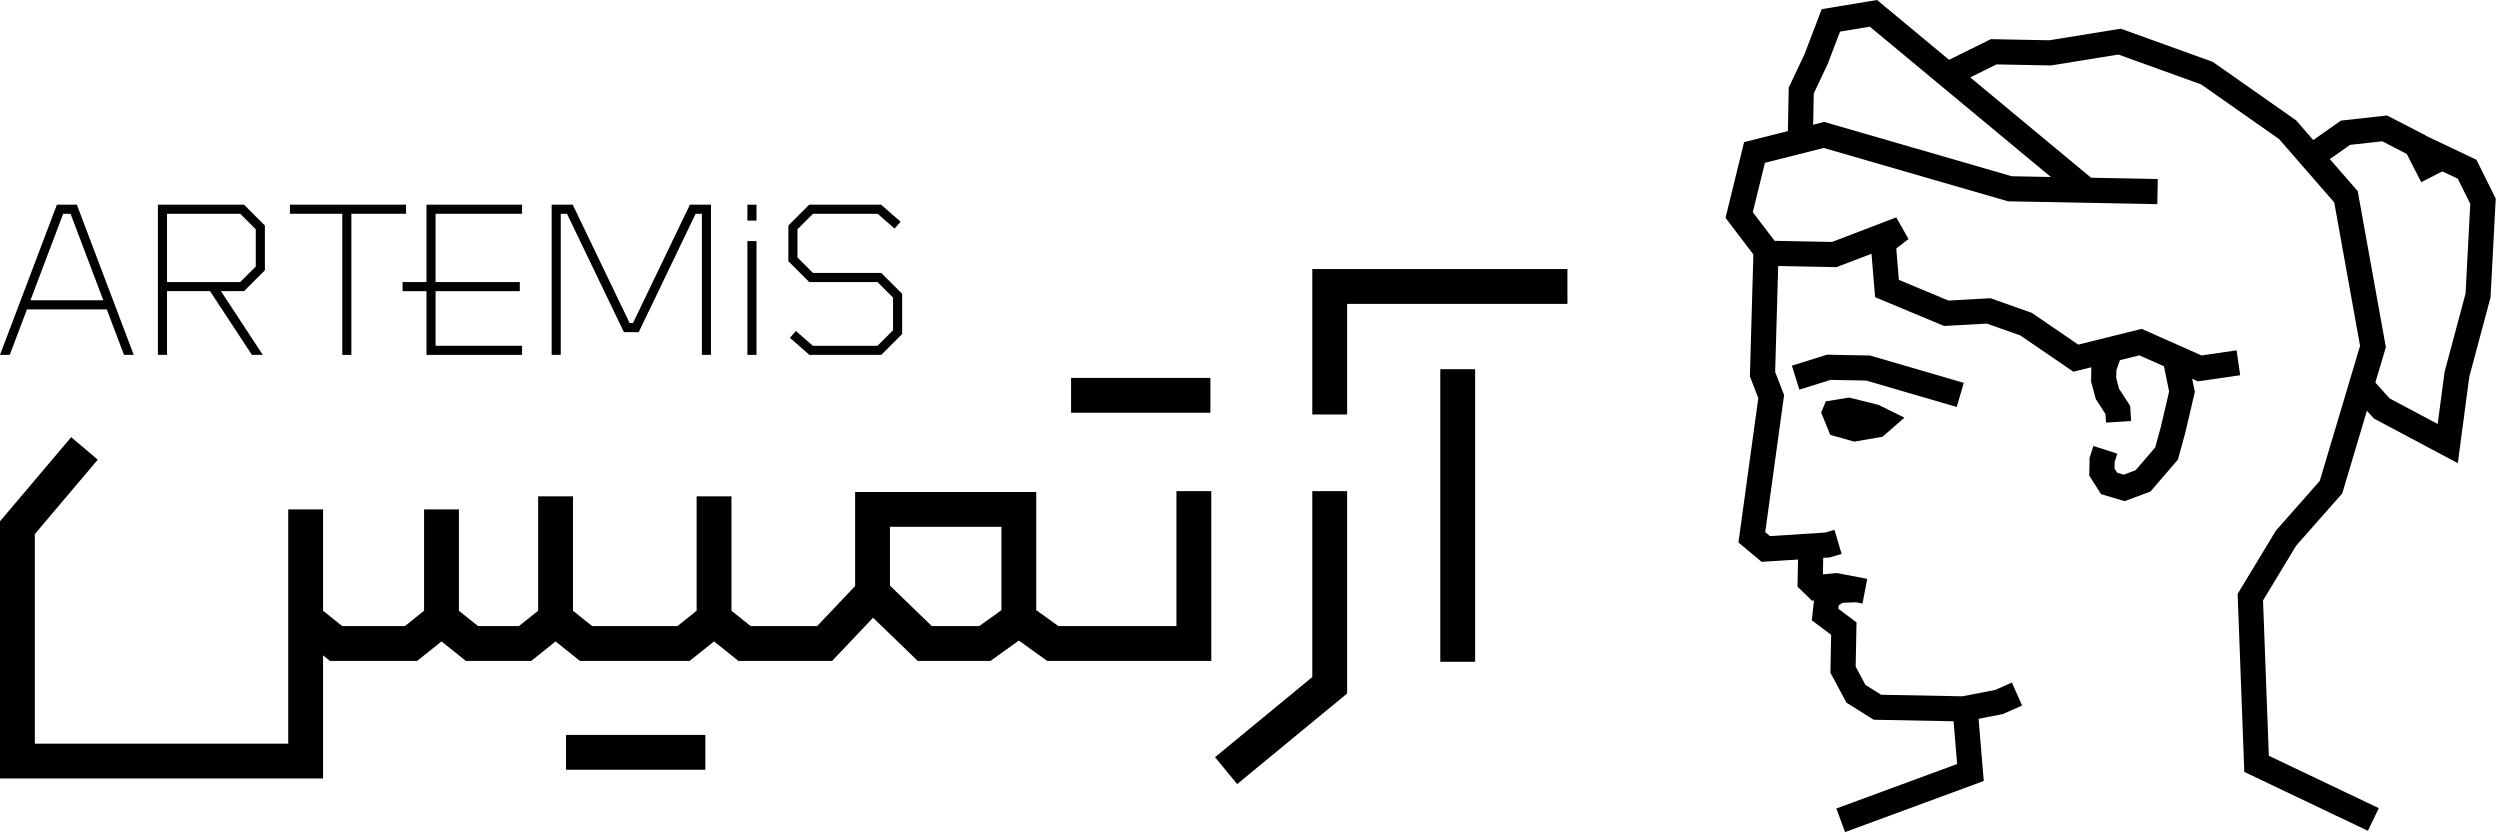 <svg width="466" height="156" viewBox="0 0 466 156" fill="none" xmlns="http://www.w3.org/2000/svg">
<path fill-rule="evenodd" clip-rule="evenodd" d="M274.964 68.818V123.356H268.471V68.818H274.964Z" fill="black"/>
<path fill-rule="evenodd" clip-rule="evenodd" d="M244.611 126.206V91.542H251.103V129.27L230.605 146.151L226.478 141.139L244.611 126.206Z" fill="black"/>
<path fill-rule="evenodd" clip-rule="evenodd" d="M6.493 99.549L18.223 85.686L13.267 81.492L0 97.17V145.106H60.219V122.157L61.515 123.194H77.752L82.294 119.56L86.837 123.194H99.016L103.558 119.56L108.1 123.194H128.557L133.099 119.56L137.642 123.194H155.109L162.741 115.145L171.067 123.194H184.624L189.91 119.399L195.196 123.194H225.782V91.542H219.289V116.701H197.285L193.156 113.737V91.704H159.395V109.239L152.318 116.701H139.919L136.346 113.842V92.516H129.853V113.842L126.28 116.701H110.378L106.804 113.842V92.516H100.311V113.842L96.738 116.701H89.114L85.541 113.842V94.951H79.048V113.842L75.475 116.701H63.793L60.219 113.842V94.951H53.727V138.614H6.493V99.549ZM165.887 109.156L173.692 116.701H182.535L186.664 113.737V98.197H165.887V109.156Z" fill="black"/>
<path fill-rule="evenodd" clip-rule="evenodd" d="M244.61 50.151H292.169V56.644H251.103V77.258H244.61V50.151Z" fill="black"/>
<path fill-rule="evenodd" clip-rule="evenodd" d="M199.649 70.441H225.62V76.933H199.649V70.441Z" fill="black"/>
<path fill-rule="evenodd" clip-rule="evenodd" d="M105.506 136.991H131.476V143.483H105.506V136.991Z" fill="black"/>
<path fill-rule="evenodd" clip-rule="evenodd" d="M14.323 38.151H10.606L0 66.151H1.815L5.029 57.666H19.901L23.115 66.151H24.929L14.323 38.151ZM13.152 39.848H11.778L5.677 55.969H19.258L13.152 39.848Z" fill="black"/>
<path fill-rule="evenodd" clip-rule="evenodd" d="M31.131 54.273H39.158L46.954 66.151H48.983L41.188 54.273H45.483L49.374 50.382V42.042L45.483 38.151H29.434V66.151H31.131V54.273ZM44.78 52.576L47.677 49.679V42.745L44.78 39.848H31.131V52.576H44.78Z" fill="black"/>
<path fill-rule="evenodd" clip-rule="evenodd" d="M79.495 38.151H97.313V39.848H81.192V52.576H96.889V54.273H81.192V64.454H97.313V66.151H79.495V54.273H75.04V52.576H79.495V38.151Z" fill="black"/>
<path fill-rule="evenodd" clip-rule="evenodd" d="M63.798 39.848H54.041V38.151H75.677V39.848H65.495V66.151H63.798V39.848Z" fill="black"/>
<path fill-rule="evenodd" clip-rule="evenodd" d="M102.828 38.151H106.756L117.362 60.212H117.992L128.598 38.151H132.525V66.151H130.828V39.848H129.665L119.059 61.909H116.295L105.689 39.848H104.525V66.151H102.828V38.151Z" fill="black"/>
<path fill-rule="evenodd" clip-rule="evenodd" d="M141.01 44.939V66.151H139.313V44.939H141.01Z" fill="black"/>
<path fill-rule="evenodd" clip-rule="evenodd" d="M141.01 38.151V41.121H139.313V38.151H141.01Z" fill="black"/>
<path fill-rule="evenodd" clip-rule="evenodd" d="M150.841 38.151H164.238L167.872 41.331L166.754 42.608L163.6 39.848H151.543L148.647 42.745V47.982L151.543 50.879H164.271L168.162 54.77V62.26L164.271 66.151H150.873L147.239 62.972L148.357 61.695L151.511 64.454H163.568L166.465 61.557V55.472L163.568 52.576H150.841L146.95 48.685V42.042L150.841 38.151Z" fill="black"/>
<path fill-rule="evenodd" clip-rule="evenodd" d="M326.829 47.418L331.512 47.552L330.889 69.331L332.554 73.635L329.041 99.187L329.927 99.929L340.218 99.269L341.945 98.757L343.277 103.248L341.045 103.911L328.356 104.724L324.046 101.116L327.748 74.196L326.179 70.141L326.829 47.418Z" fill="black"/>
<path fill-rule="evenodd" clip-rule="evenodd" d="M335.159 103.973L334.744 103.513L335.175 103.123L335.177 103.047L335.258 103.049L338.222 100.374L339.879 102.211L339.786 107.063L342.379 106.814L348.049 107.896L347.171 112.498L342.159 111.542L337.735 111.967L335.056 109.347L335.159 103.973Z" fill="black"/>
<path fill-rule="evenodd" clip-rule="evenodd" d="M345.75 107.576L345.966 112.256L343.433 112.373L342.739 112.824L342.668 113.48L346.054 116.012L345.896 124.268L347.72 127.665L350.645 129.5L365.777 129.79L371.903 128.607L375.019 127.227L376.915 131.511L373.314 133.106L366.181 134.483L349.256 134.159L344.179 130.974L341.189 125.403L341.324 118.325L337.723 115.631L338.321 110.108L341.947 107.751L345.75 107.576Z" fill="black"/>
<path fill-rule="evenodd" clip-rule="evenodd" d="M404.325 72.98L403.342 68.173L407.932 67.234L409.121 73.048L407.326 80.705L405.971 85.653L400.843 91.624L396.021 93.417L391.628 92.101L389.437 88.652L389.501 85.318L390.209 83.126L394.667 84.567L394.172 86.1L394.148 87.331L394.646 88.114L395.86 88.478L398.077 87.654L401.731 83.4L402.785 79.551L404.325 72.98Z" fill="black"/>
<path fill-rule="evenodd" clip-rule="evenodd" d="M394.499 68.997L395.172 67.058L390.746 65.521L389.829 68.163L389.773 71.103L390.656 74.392L392.464 77.179L392.563 78.772L397.239 78.482L397.064 75.661L394.989 72.463L394.47 70.529L394.499 68.997Z" fill="black"/>
<path fill-rule="evenodd" clip-rule="evenodd" d="M340.556 66.112L348.567 66.266L366.049 71.368L364.737 75.865L347.853 70.938L341.226 70.811L335.402 72.629L334.006 68.157L340.556 66.112Z" fill="black"/>
<path d="M340.331 74.815L339.456 76.899L341.161 81.055L345.626 82.32L350.91 81.405L354.985 77.846L350.128 75.46L344.658 74.103L340.331 74.815Z" fill="black"/>
<path fill-rule="evenodd" clip-rule="evenodd" d="M444.94 21.526L452.089 25.208L455.487 31.818L451.32 33.959L448.609 28.685L444.052 26.338L438.056 27.004L433.528 30.19L430.832 26.358L436.344 22.481L444.94 21.526Z" fill="black"/>
<path fill-rule="evenodd" clip-rule="evenodd" d="M458.134 33.316L449.87 29.392L451.879 25.16L461.61 29.78L465.203 37.024L464.236 55.437L460.279 70.225L458.135 86.334L442.495 78.014L438.389 73.444L441.874 70.313L445.426 74.267L454.381 79.03L455.674 69.306L459.583 54.701L460.46 38.005L458.134 33.316Z" fill="black"/>
<path fill-rule="evenodd" clip-rule="evenodd" d="M340.029 22.726L375 32.852L402.21 33.373L402.12 38.057L374.292 37.524L339.945 27.579L328.978 30.346L326.721 39.551L330.785 44.891L341.492 45.096L353.457 40.518L355.743 44.547L353.464 46.34L353.954 52.171L363.187 56.022L371.036 55.591L378.748 58.327L387.383 64.233L399.208 61.302L410.36 66.251L416.899 65.305L417.57 69.941L409.695 71.081L398.776 66.236L386.472 69.286L376.606 62.538L370.355 60.321L362.373 60.758L349.524 55.4L348.843 47.3L342.314 49.798L328.429 49.532L321.638 40.608L325.099 26.493L340.029 22.726Z" fill="black"/>
<path fill-rule="evenodd" clip-rule="evenodd" d="M364.809 142.411L364.004 132.748L368.673 132.359L369.774 145.575L343.915 155.1L342.296 150.704L364.809 142.411Z" fill="black"/>
<path fill-rule="evenodd" clip-rule="evenodd" d="M349.88 0L390.775 33.959L387.782 37.563L348.534 4.971L342.983 5.89L340.656 11.987L338.085 17.419L337.927 25.699L333.242 25.609L333.42 16.324L336.343 10.147L339.566 1.707L349.88 0Z" fill="black"/>
<path fill-rule="evenodd" clip-rule="evenodd" d="M395.31 5.348L412.463 11.536L427.98 22.418L439.481 35.629L444.725 64.733L436.595 91.97L428.011 101.703L421.828 111.925L422.912 140.874L443.398 150.638L441.382 154.867L418.336 143.883L417.094 110.7L424.219 98.919L432.4 89.644L439.916 64.464L435.1 37.731L424.822 25.925L410.285 15.731L394.862 10.166L382.326 12.199L372.147 12.004L364.676 15.698L362.599 11.498L371.094 7.298L381.993 7.506L395.31 5.348Z" fill="black"/>
</svg>
